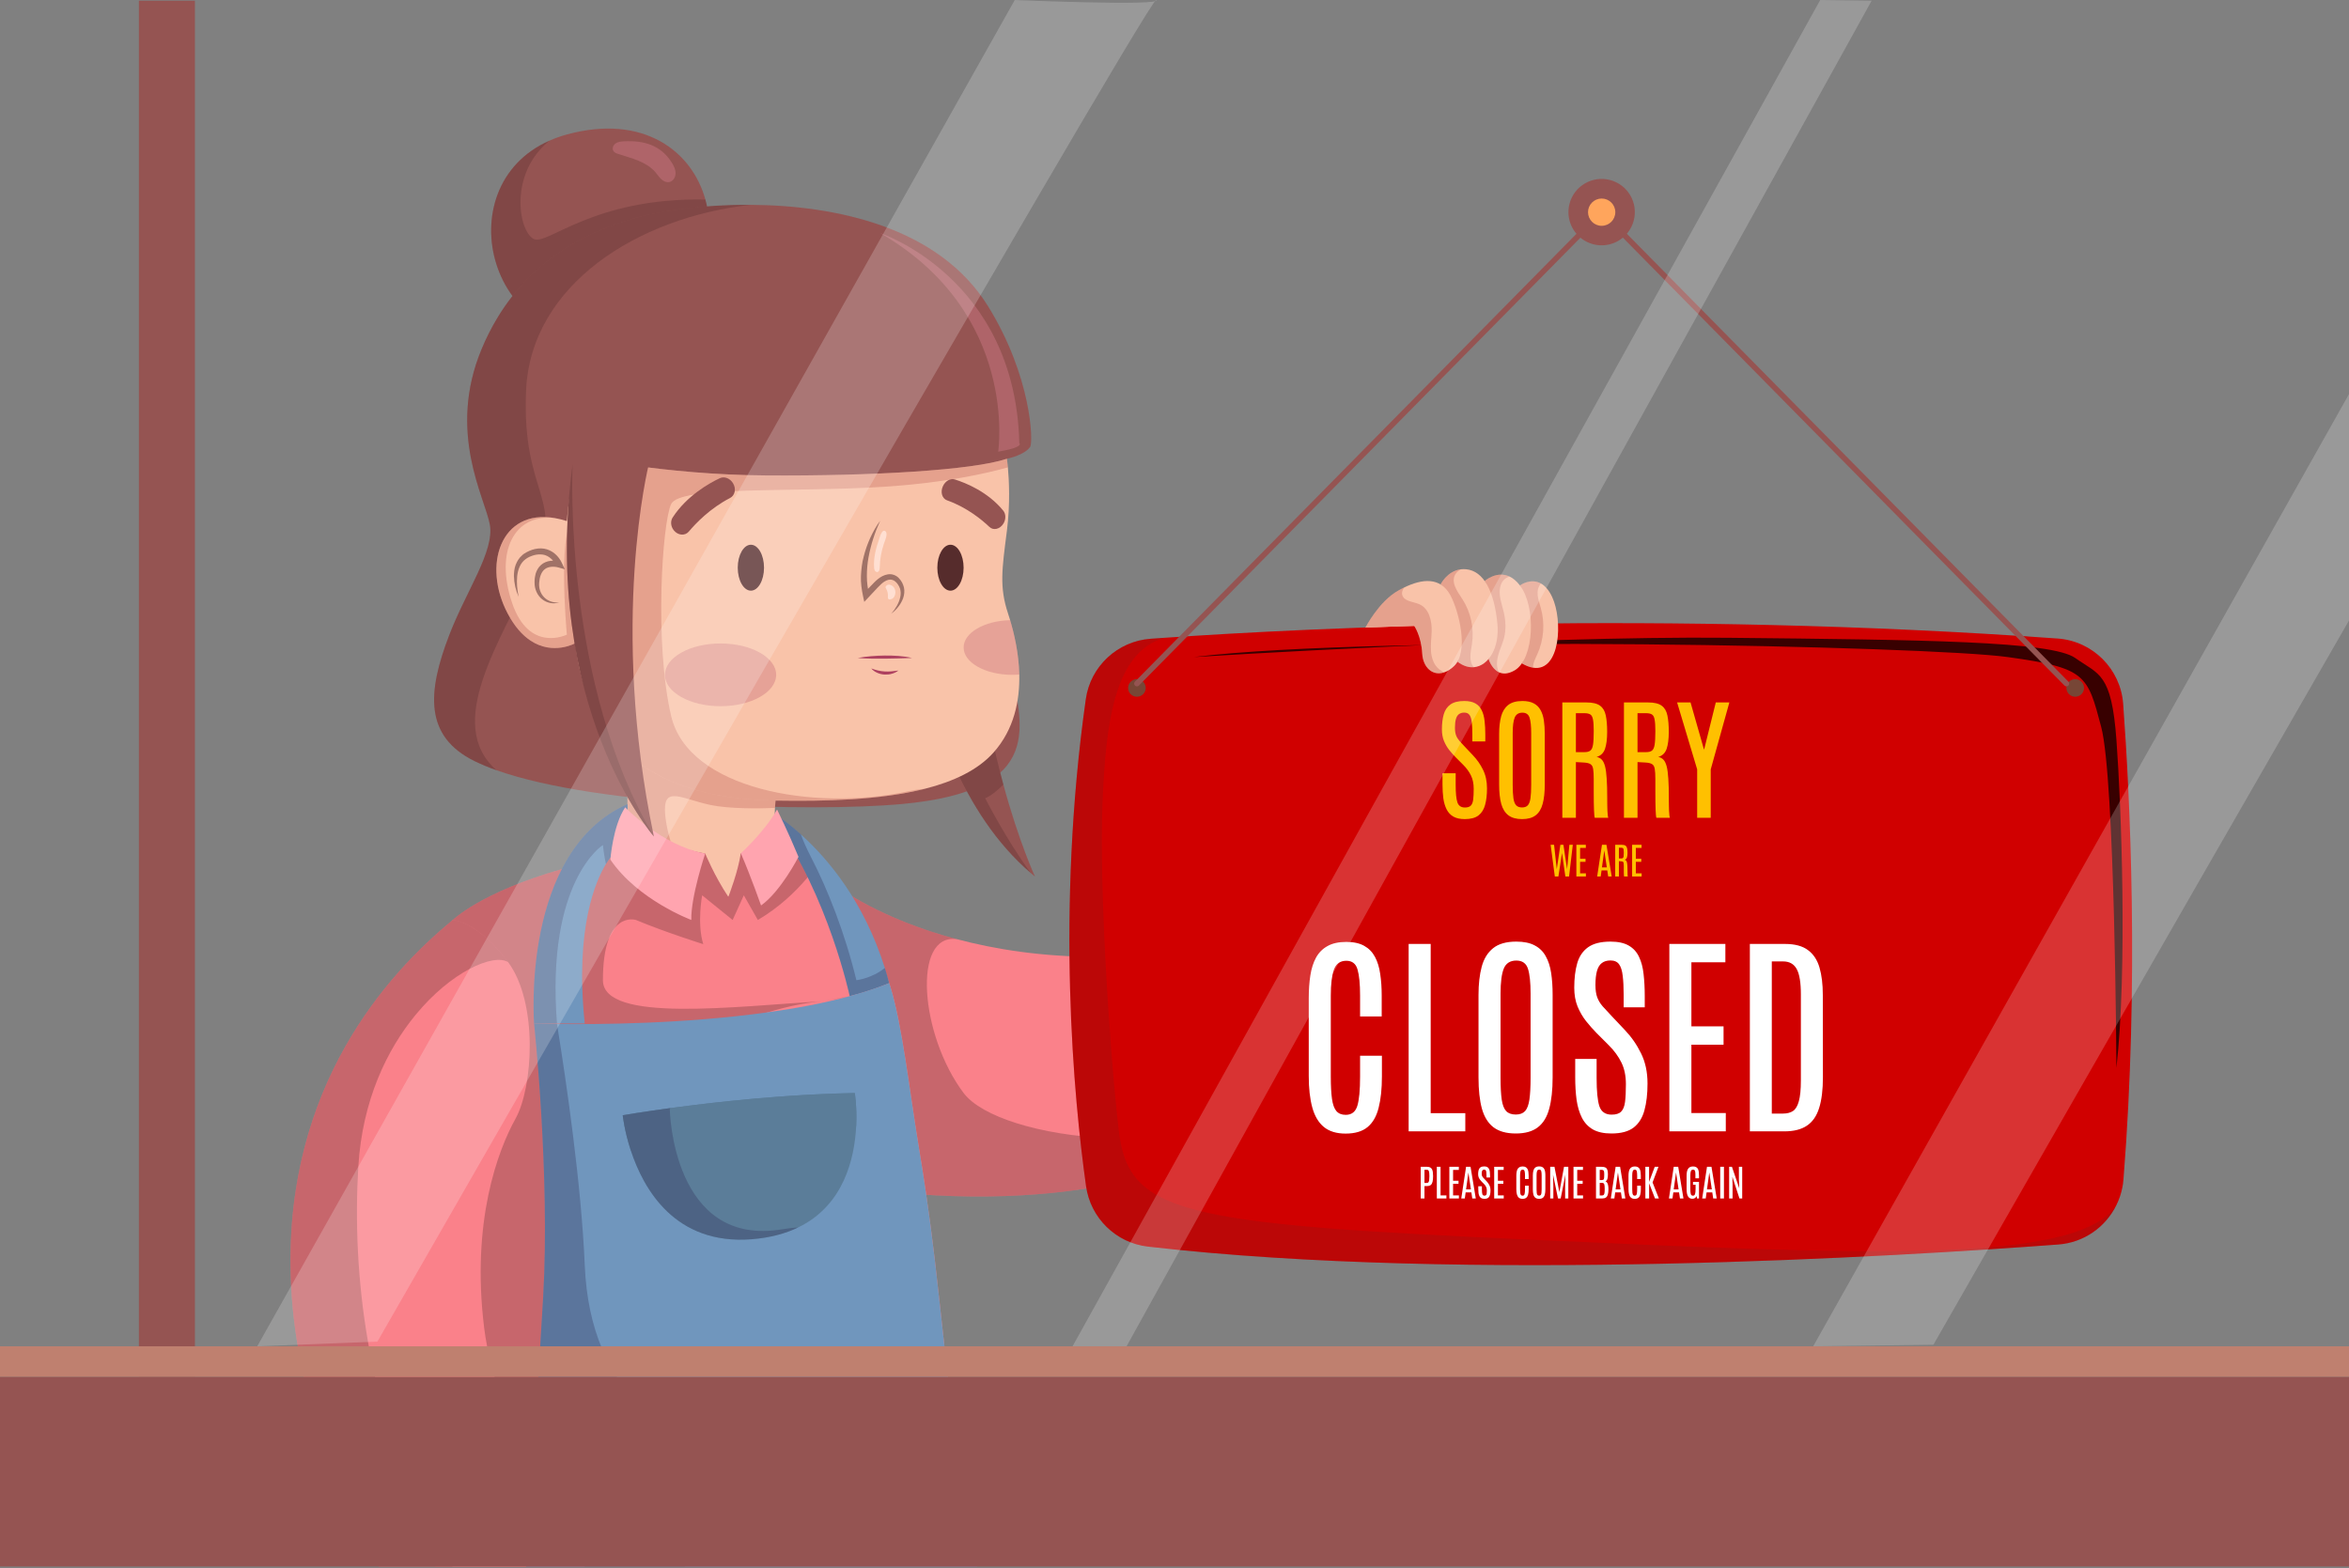 <svg width="340" height="227" viewBox="0 0 340 227" fill="none" xmlns="http://www.w3.org/2000/svg">
<rect x="0" y="0" width="340" height="227" fill="#808080" stroke="none"/>
<path d="M215.932 118.683C215.932 118.683 213.693 131.318 204.168 144.424C203.52 145.312 202.84 146.205 202.124 147.098C199.231 150.698 195.763 154.27 191.611 157.566C178.709 167.811 159.234 175.364 130.044 172.648L121.199 128.317C121.199 128.317 127.111 132.927 138.476 135.951H138.494C144.025 137.424 150.852 138.517 158.912 138.517C183.542 138.517 194.014 116.403 195.569 110.587C195.569 110.587 208.756 113.593 215.932 118.683Z" fill="#FA818A"/>
<path opacity="0.31" d="M191.611 157.565C178.709 167.811 159.234 175.363 130.044 172.648L121.199 128.316C121.199 128.316 127.111 132.927 138.476 135.951C132.02 135.089 133.167 149.841 139.478 158.227C144.614 165.059 173.319 169.057 191.611 157.565Z" fill="#562C2C"/>
<path opacity="0.31" d="M204.169 144.424C203.52 145.312 202.84 146.205 202.124 147.098C202.133 147.089 202.138 147.08 202.142 147.071C202.795 146.001 203.475 145.122 204.169 144.424Z" fill="#562C2C"/>
<path d="M89.23 48.122C71.133 52.02 64.197 27.119 79.547 20.355C80.322 20.006 81.156 19.711 82.049 19.466C93.151 16.438 100.178 21.896 102.096 28.887C104.167 36.421 100.31 45.737 89.23 48.122Z" fill="#955452"/>
<path opacity="0.31" d="M89.23 48.121C71.133 52.02 64.197 27.118 79.547 20.355C73.672 25.051 74.995 33.365 77.23 34.589C79.157 35.641 85.757 28.569 102.096 28.886C104.167 36.421 100.31 45.737 89.23 48.121Z" fill="#562C2C"/>
<path d="M149.107 64.687C148.626 65.457 147.085 66.133 145.743 66.409C145.743 66.409 144.868 70.562 144.483 77.765C144.097 84.969 145.063 88.092 146.364 96.375C147.66 104.657 151.904 114.472 130.407 116.403C117.577 117.554 86.755 116.784 71.854 111.493C70.703 111.085 69.646 110.646 68.699 110.183C61.35 106.575 61.876 100.133 65.022 91.946C67.47 85.563 71.582 79.81 70.906 75.957C70.231 72.103 64.646 62.57 69.751 50.434C74.855 38.298 84.543 33.556 92.449 31.421C95.876 30.496 101.865 29.608 108.656 29.653C120.968 29.726 135.924 32.854 143.032 44.359C149.27 54.455 149.587 63.916 149.107 64.687Z" fill="#955452"/>
<path opacity="0.31" d="M76.142 56.586C75.499 72.026 81.977 71.999 77.231 82.389C72.484 92.775 64.229 104.73 71.845 111.484C71.85 111.489 71.85 111.489 71.854 111.493C70.703 111.085 69.646 110.646 68.699 110.183C61.35 106.575 61.876 100.133 65.022 91.946C67.47 85.563 71.582 79.81 70.906 75.957C70.231 72.103 64.646 62.57 69.751 50.434C74.855 38.298 84.543 33.556 92.449 31.421C95.876 30.496 101.865 29.608 108.656 29.653C92.431 31.435 76.786 41.154 76.142 56.586Z" fill="#562C2C"/>
<path opacity="0.58" d="M127.413 33.747C127.413 33.747 146.956 40.192 147.539 64.145C147.539 64.145 148.362 64.733 144.479 65.383C144.479 65.383 147.533 45.383 127.413 33.747Z" fill="#C1707A"/>
<path opacity="0.58" d="M90.276 20.46C89.862 20.483 89.428 20.532 89.09 20.773C88.753 21.014 88.562 21.507 88.784 21.858C88.935 22.098 89.226 22.206 89.497 22.292C91.435 22.915 93.576 23.404 94.891 24.958C95.166 25.283 95.397 25.649 95.711 25.938C96.025 26.226 96.453 26.435 96.871 26.355C97.417 26.25 97.773 25.668 97.785 25.113C97.798 24.557 97.542 24.03 97.248 23.559C95.636 20.98 93.174 20.305 90.276 20.46Z" fill="#C1707A"/>
<path d="M113.452 127.84C109.154 129.844 105.11 130.12 101.633 129.603C94.774 128.588 90.137 124.485 90.137 124.485C91.696 116.099 90.137 107.535 90.137 107.535C98.469 115.632 112.346 115.228 112.346 115.228C112.259 115.799 112.2 116.38 112.169 116.96C111.829 122.409 113.452 127.84 113.452 127.84Z" fill="#F9C3A9"/>
<path opacity="0.26" d="M112.346 115.228C112.259 115.799 112.2 116.38 112.169 116.96C109.734 117.051 105.464 117.1 102.739 116.507C98.759 115.636 96.221 113.873 96.243 117.182C96.261 119.503 97.467 125.582 101.633 129.603C94.774 128.588 90.137 124.485 90.137 124.485C91.696 116.099 90.137 107.535 90.137 107.535C98.469 115.632 112.346 115.228 112.346 115.228Z" fill="#AA4141"/>
<path d="M141.44 226.767H63.005C63.005 226.767 62.678 224.677 62.198 221.114C62.198 221.109 62.198 221.109 62.198 221.105C60.28 206.879 55.923 169.18 60.144 146.921C61.268 141.005 62.995 136.182 65.534 133.176C65.534 133.176 69.632 129.137 81.315 125.819C82.421 125.506 83.595 125.197 84.842 124.903C85.712 124.694 86.614 124.49 87.552 124.295C87.82 124.241 88.097 124.182 88.373 124.128L88.378 124.123L90.68 120.247C90.68 120.247 90.68 120.247 90.685 120.247C90.826 120.311 93.237 121.367 97.276 122.45C98.686 122.831 100.291 123.216 102.073 123.561C102.073 123.561 103.378 126.761 105.409 129.817C105.414 129.821 105.418 129.831 105.423 129.835C105.423 129.835 105.423 129.831 105.432 129.817C105.532 129.549 106.842 126.159 107.227 123.516C107.227 123.516 110.686 123.325 112.305 121.788L115.242 123.815L115.573 124.041C115.573 124.041 115.655 124.078 115.804 124.146C116.589 124.508 117.35 124.962 118.089 125.501C118.094 125.506 118.103 125.51 118.107 125.515C119.195 126.304 120.233 127.256 121.199 128.325C124.291 131.73 126.707 136.281 128.003 140.171C128.031 140.248 128.053 140.33 128.081 140.407C128.285 141.037 128.493 141.672 128.706 142.315C128.765 142.492 128.819 142.669 128.878 142.855C130.619 148.531 131.598 157.697 133.067 166.546C133.208 167.398 133.344 168.232 133.471 169.048C133.534 169.429 133.589 169.801 133.647 170.173C133.793 171.12 133.933 172.049 134.065 172.956C134.264 174.339 134.45 175.681 134.627 176.982C134.677 177.349 134.722 177.716 134.772 178.079C134.89 178.995 134.998 179.888 135.107 180.772C135.157 181.175 135.207 181.579 135.257 181.977C135.293 182.29 135.329 182.608 135.366 182.92C135.42 183.374 135.47 183.823 135.52 184.267C135.891 187.472 136.222 190.586 136.576 193.791C136.626 194.208 136.671 194.63 136.717 195.052C136.862 196.316 137.007 197.599 137.161 198.914C137.206 199.295 137.251 199.68 137.297 200.07C137.338 200.392 137.378 200.718 137.419 201.045C137.455 201.339 137.492 201.634 137.528 201.929C137.582 202.35 137.637 202.772 137.691 203.198C137.714 203.375 137.737 203.556 137.759 203.733C137.786 203.937 137.814 204.145 137.841 204.354C137.891 204.762 137.945 205.175 138.004 205.587C138.176 206.852 138.358 208.157 138.553 209.508C138.648 210.166 138.747 210.832 138.847 211.508C138.942 212.12 139.038 212.745 139.137 213.38C139.563 216.127 140.049 219.06 140.615 222.238C140.706 222.764 140.806 223.299 140.901 223.838C141.073 224.79 141.254 225.769 141.44 226.767Z" fill="#FA818A"/>
<path opacity="0.31" d="M92.43 169.411C91.564 179.008 91.66 191.987 93.251 204.014C94.389 212.614 96.293 220.724 99.158 226.767H63.005C63.005 226.767 62.678 224.677 62.198 221.114C62.198 221.109 62.198 221.109 62.198 221.105C60.28 206.879 55.923 169.18 60.144 146.921C61.268 141.005 62.995 136.182 65.534 133.176C65.534 133.176 69.632 129.137 81.315 125.819C82.421 125.506 83.595 125.197 84.842 124.903C85.712 124.694 86.614 124.49 87.552 124.295C87.82 124.241 88.097 124.182 88.373 124.128L88.378 124.123L90.68 120.247C90.68 120.247 90.68 120.247 90.685 120.247C90.826 120.311 93.237 121.367 97.276 122.45C98.686 122.831 100.291 123.216 102.073 123.561C102.073 123.561 103.378 126.761 105.409 129.817C105.414 129.821 105.418 129.831 105.423 129.835C105.423 129.835 105.423 129.831 105.432 129.817C105.532 129.549 106.842 126.159 107.227 123.516C107.227 123.516 110.686 123.325 112.305 121.788L115.242 123.815L115.573 124.041C115.573 124.041 115.655 124.078 115.804 124.146C116.589 124.508 117.35 124.962 118.089 125.501C117.731 125.986 117.337 126.489 116.91 126.997C115.129 129.114 112.753 131.372 109.693 133.176L107.662 129.604L106.044 133.176L101.633 129.604C101.633 129.604 100.862 133.661 101.792 136.676C101.792 136.676 96.343 134.971 92.05 133.176C92.05 133.176 87.267 131.617 87.267 141.898C87.267 148.163 106.683 145.634 118.955 144.954C116.793 145.112 114.027 145.67 111.135 146.54C104.657 148.494 97.549 152.021 95.209 156.11C94.62 157.139 94.09 158.776 93.636 160.888C93.301 162.448 93.006 164.266 92.757 166.288C92.634 167.28 92.526 168.323 92.43 169.411Z" fill="#562C2C"/>
<path opacity="0.31" d="M122.903 144.22C122.563 144.292 121.253 144.573 119.317 144.931C121.23 144.514 122.563 144.274 122.903 144.22Z" fill="#562C2C"/>
<path d="M128.706 142.315C128.706 142.315 126.082 143.43 122.99 144.201C122.99 144.201 119.898 129.676 112.128 118.887C112.119 118.529 112.123 118.171 112.133 117.812C113.089 118.452 114.417 119.431 115.931 120.795C119.871 124.345 125.053 130.51 128.072 140.121C128.294 140.833 128.507 141.563 128.706 142.315Z" fill="#7096BD"/>
<path opacity="0.31" d="M128.706 142.315C128.706 142.315 126.082 143.43 122.99 144.201C122.99 144.201 119.898 129.676 112.128 118.887C112.119 118.529 112.123 118.171 112.133 117.812C113.089 118.452 114.417 119.431 115.931 120.795C116.208 121.602 116.666 122.69 117.414 124.127C119.78 128.702 122.301 135.044 123.955 141.894C123.955 141.894 126.163 141.662 128.072 140.121C128.294 140.833 128.507 141.563 128.706 142.315Z" fill="#2E2C54"/>
<path d="M90.83 116.407C90.83 117.169 90.812 117.962 90.771 118.774L88.373 124.127C88.373 124.127 88.11 124.422 87.711 125.066C86.292 127.378 83.178 134.223 84.637 148.159C84.637 148.159 82.77 148.159 80.616 148.159H77.307C77.307 148.159 75.362 123.225 90.83 116.407Z" fill="#7096BD"/>
<path opacity="0.31" d="M90.83 116.407C90.83 117.169 90.812 117.962 90.771 118.774L88.373 124.127C88.373 124.127 88.11 124.422 87.711 125.066C87.552 124.39 87.394 123.493 87.267 122.323C87.267 122.323 79.021 127.473 80.616 148.159H77.307C77.307 148.159 75.362 123.225 90.83 116.407Z" fill="#2E2C54"/>
<path d="M84.638 226.766H54.809C49.219 216.875 42.546 201.593 42.07 184.538C41.304 157.284 55.996 140.982 65.534 133.176C65.534 133.176 69.152 133.357 73.536 139.264C77.919 145.176 77.158 157.375 74.615 161.949C72.071 166.523 68.177 176.8 70.081 192.236C70.943 199.177 73.966 206.856 77.04 213.207C80.807 220.982 84.638 226.766 84.638 226.766Z" fill="#FA818A"/>
<path opacity="0.31" d="M51.866 168.844C50.919 184.348 53.149 203.964 62.198 221.104C62.198 221.109 62.198 221.109 62.198 221.113C63.213 223.031 64.31 224.921 65.503 226.766H54.809C49.219 216.875 42.546 201.593 42.07 184.538C41.304 157.284 55.996 140.982 65.534 133.176C65.534 133.176 69.152 133.357 73.536 139.264C71.387 137.999 65.326 140.624 60.144 146.921C56.019 151.935 52.451 159.279 51.866 168.844Z" fill="#562C2C"/>
<path d="M141.441 226.767H76.143C76.143 226.767 76.528 221.109 77.04 213.208C77.53 205.75 78.124 196.289 78.622 187.712C79.642 170.05 77.308 148.159 77.308 148.159C77.308 148.159 78.523 148.204 80.621 148.231C86.451 148.309 99.072 148.227 111.135 146.54C115.247 145.969 119.3 145.208 122.99 144.201C123.004 144.197 123.013 144.197 123.022 144.192C123.452 144.074 123.879 143.957 124.296 143.83C125.819 143.381 127.274 142.887 128.639 142.343C128.661 142.334 128.679 142.324 128.702 142.315H128.707C128.766 142.492 128.82 142.669 128.879 142.855C130.62 148.531 131.599 157.697 133.068 166.546C133.208 167.398 133.344 168.232 133.471 169.048C133.535 169.425 133.593 169.801 133.648 170.173C133.793 171.12 133.934 172.05 134.065 172.956C134.264 174.339 134.45 175.681 134.627 176.982C134.677 177.349 134.722 177.716 134.772 178.079C134.89 178.995 134.999 179.888 135.108 180.772C135.157 181.175 135.207 181.579 135.257 181.978C135.293 182.29 135.33 182.608 135.366 182.92C135.42 183.374 135.47 183.823 135.52 184.267C135.892 187.472 136.223 190.586 136.576 193.791C136.622 194.209 136.667 194.63 136.717 195.052C136.862 196.317 137.007 197.599 137.161 198.914C137.207 199.295 137.252 199.68 137.297 200.07C137.338 200.392 137.379 200.718 137.42 201.045C137.456 201.335 137.492 201.63 137.528 201.929C137.583 202.35 137.637 202.772 137.692 203.198C137.71 203.375 137.737 203.552 137.76 203.733C137.787 203.937 137.814 204.146 137.841 204.354C137.891 204.762 137.946 205.175 138.004 205.587C138.177 206.852 138.358 208.158 138.553 209.508C138.648 210.166 138.748 210.832 138.848 211.508C138.943 212.12 139.038 212.745 139.138 213.38C139.564 216.127 140.049 219.06 140.616 222.238C140.706 222.764 140.806 223.299 140.901 223.838C141.073 224.79 141.255 225.77 141.441 226.767Z" fill="#7096BD"/>
<path opacity="0.31" d="M141.441 226.767H76.143C76.143 226.767 76.528 221.11 77.04 213.208C77.53 205.751 78.124 196.29 78.622 187.713C79.642 170.051 77.308 148.159 77.308 148.159C77.308 148.159 78.523 148.205 80.621 148.232C81.968 156.578 84.157 171.547 84.638 183.143C85.023 192.468 88.12 199.25 93.251 204.014C97.476 207.945 103.084 210.497 109.694 211.979C119.214 214.115 131.25 211.472 138.553 209.509C138.648 210.166 138.748 210.833 138.848 211.508C138.943 212.12 139.038 212.746 139.138 213.38C139.564 216.127 140.049 219.061 140.616 222.238C140.706 222.764 140.806 223.299 140.901 223.839C141.073 224.791 141.255 225.77 141.441 226.767Z" fill="#2E2C54"/>
<path d="M123.924 163.037C123.692 167.689 122.142 174.489 115.528 177.685C113.696 178.573 111.475 179.181 108.791 179.394C97.735 180.264 93.147 172.154 91.306 166.546C90.359 163.663 90.137 161.442 90.137 161.442C90.137 161.442 92.784 160.984 97.023 160.408C103.465 159.538 113.597 158.404 123.724 158.228C123.724 158.228 124.06 160.245 123.924 163.037Z" fill="#5B7D99"/>
<path d="M123.924 163.037C108.569 163.672 96.597 165.576 91.306 166.546C90.359 163.663 90.137 161.442 90.137 161.442C90.137 161.442 106.937 158.522 123.724 158.228C123.724 158.228 124.06 160.245 123.924 163.037Z" fill="#5B7D99"/>
<path opacity="0.31" d="M115.528 177.685C113.696 178.573 111.475 179.181 108.791 179.394C97.735 180.264 93.147 172.154 91.306 166.546C90.359 163.663 90.137 161.442 90.137 161.442C90.137 161.442 92.784 160.984 97.023 160.408L96.95 160.648C96.95 160.648 97.313 180.645 113.266 177.943C114.114 177.798 114.866 177.716 115.528 177.685Z" fill="#2E2C54"/>
<path d="M90.493 116.867C90.493 116.867 95.693 122.381 102.073 123.561C102.073 123.561 99.975 129.809 100.063 133.174C100.063 133.174 92.317 130.29 88.347 124.435C88.347 124.435 88.702 119.525 90.493 116.867Z" fill="#FFA4AF"/>
<path d="M107.229 123.516C107.229 123.516 110.637 120.458 112.472 117.181C112.472 117.181 114.133 120.545 115.575 124.041C115.575 124.041 112.997 129.066 110.157 131.076C110.157 131.076 108.671 126.838 107.229 123.516Z" fill="#FFA4AF"/>
<path d="M149.804 126.893C149.605 126.73 149.41 126.567 149.22 126.399C129.273 109.304 130.565 69.669 130.565 69.669L141.898 69.103C139.536 86.864 142.329 102.921 145.23 113.575C147.483 121.871 149.804 126.893 149.804 126.893Z" fill="#955452"/>
<path opacity="0.31" d="M149.22 126.399C129.273 109.304 130.565 69.669 130.565 69.669L141.898 69.103C139.536 86.864 142.329 102.921 145.23 113.575C144.369 114.436 143.444 115.197 142.601 115.556C142.601 115.556 145.729 121.707 149.22 126.399Z" fill="#562C2C"/>
<path d="M143.82 108.918C141.544 111.484 138.004 113.138 133.86 114.186C127.341 115.845 119.317 116.008 112.345 115.895C102 115.727 88.341 113.048 84.22 98.12C83.794 96.583 83.472 94.914 83.264 93.11C83.264 93.11 80.045 94.928 76.749 92.707C75.63 91.954 74.505 90.739 73.494 88.831C69.763 81.799 72.506 73.644 80.29 74.995C80.852 75.09 81.441 75.235 82.053 75.435C82.053 75.435 82.425 69.754 83.912 66.037C83.912 66.037 95.821 68.734 110.985 68.825C126.145 68.92 140.783 68.082 145.742 66.409C145.742 66.409 145.81 66.862 145.883 67.656C146.046 69.446 146.236 72.955 145.742 76.826C145.03 82.407 144.631 84.95 145.901 88.794C145.996 89.089 146.105 89.42 146.209 89.778C146.794 91.728 147.465 94.561 147.533 97.644C147.614 101.415 146.798 105.563 143.82 108.918Z" fill="#F9C3A9"/>
<path opacity="0.26" d="M84.22 98.119C83.794 96.582 83.472 94.914 83.264 93.11C83.264 93.11 80.045 94.928 76.749 92.707C75.63 91.954 74.505 90.739 73.494 88.831C69.763 81.799 72.506 73.644 80.29 74.995C74.365 74.319 71.627 79.931 74.115 87.266C76.604 94.606 82.049 91.868 82.049 91.868C82.049 91.868 80.462 74.691 83.572 74.94C86.46 75.171 89.873 93.454 84.22 98.119Z" fill="#AA4141"/>
<path opacity="0.26" d="M97.142 103.645C94.675 93.082 95.868 75.667 97.142 72.97C98.411 70.273 114.892 71.309 128.007 70.462C136.811 69.89 142.813 68.521 145.882 67.656C145.81 66.862 145.742 66.409 145.742 66.409C140.782 68.082 126.144 68.92 110.985 68.825C95.821 68.734 83.912 66.037 83.912 66.037C82.882 68.609 82.388 72.12 82.181 74.04C82.797 77.003 82.538 80.302 82.921 83.204C83.499 87.602 84.674 91.901 84.976 96.337C85.032 97.151 84.788 97.919 84.359 98.577C88.635 113.093 102.108 115.728 112.345 115.895C119.317 116.008 127.341 115.845 133.86 114.186C133.108 114.245 132.269 114.372 131.34 114.571C117.73 117.49 99.603 114.212 97.142 103.645Z" fill="#AA4141"/>
<g opacity="0.57">
<path d="M75.072 86.397C74.649 85.461 74.409 84.437 74.384 83.377C74.398 82.849 74.437 82.303 74.635 81.78C74.834 81.269 75.127 80.752 75.574 80.388C75.774 80.174 76.035 80.056 76.277 79.905C76.526 79.771 76.781 79.68 77.041 79.582C77.573 79.414 78.158 79.329 78.743 79.424C79.329 79.514 79.885 79.789 80.324 80.166C80.773 80.55 81.099 80.993 81.355 81.549L81.747 82.404L80.81 82.144C80.147 81.96 79.333 82.001 78.837 82.409C78.324 82.817 78.087 83.599 78.04 84.365C77.981 85.125 78.207 85.895 78.747 86.449C79.283 87.002 80.111 87.303 80.944 87.204C80.148 87.478 79.184 87.315 78.477 86.754C77.765 86.197 77.363 85.255 77.375 84.356C77.357 83.903 77.429 83.463 77.541 83.011C77.685 82.567 77.925 82.122 78.306 81.784C78.686 81.446 79.176 81.25 79.653 81.191C80.141 81.132 80.586 81.165 81.076 81.295L80.532 81.89C80.156 81.122 79.437 80.418 78.596 80.288C78.174 80.22 77.725 80.254 77.279 80.371C76.83 80.51 76.397 80.683 76.053 80.962C75.322 81.491 74.965 82.432 74.858 83.4C74.76 84.379 74.858 85.398 75.072 86.397Z" fill="#5E3434"/>
</g>
<g opacity="0.57">
<path d="M127.398 75.38C126.619 77.093 126.042 78.872 125.712 80.679C125.546 81.582 125.47 82.495 125.473 83.399C125.464 84.307 125.599 85.2 125.798 86.073L125.031 85.872L126.007 84.861L126.495 84.356C126.665 84.187 126.846 84 127.048 83.844C127.448 83.529 127.914 83.238 128.489 83.148C129.058 83.029 129.716 83.27 130.088 83.675C130.478 84.08 130.714 84.522 130.842 85.052C130.954 85.576 130.888 86.106 130.728 86.576C130.562 87.047 130.312 87.47 130.015 87.848C129.719 88.225 129.378 88.566 128.985 88.829C129.315 88.493 129.58 88.107 129.806 87.709C130.029 87.308 130.213 86.887 130.299 86.455C130.393 86.026 130.395 85.59 130.268 85.204C130.143 84.836 129.895 84.433 129.606 84.194C129.463 84.064 129.301 83.982 129.137 83.941C128.974 83.892 128.801 83.891 128.624 83.931C128.269 83.999 127.912 84.227 127.596 84.505C127.434 84.646 127.287 84.795 127.129 84.96L126.648 85.472L125.686 86.498L125.095 87.128L124.919 86.297C124.716 85.339 124.577 84.364 124.616 83.392C124.663 82.424 124.766 81.458 125.022 80.531C125.257 79.601 125.581 78.7 125.974 77.834C126.378 76.974 126.833 76.137 127.398 75.38Z" fill="#5E3434"/>
</g>
<path d="M128.254 84.831C128.223 84.869 128.193 84.912 128.183 84.961C128.166 85.051 128.218 85.138 128.263 85.218C128.457 85.562 128.547 85.964 128.519 86.358C128.51 86.489 128.499 86.648 128.606 86.725C128.647 86.754 128.697 86.764 128.747 86.768C128.964 86.786 129.181 86.681 129.328 86.52C129.475 86.358 129.556 86.145 129.587 85.929C129.627 85.645 129.582 85.345 129.429 85.103C129.186 84.72 128.59 84.414 128.254 84.831Z" fill="#FFDFD2"/>
<path d="M126.518 82.153C126.529 82.304 126.547 82.461 126.622 82.593C126.698 82.725 126.845 82.827 126.995 82.805C127.269 82.763 127.332 82.403 127.338 82.126C127.362 80.961 127.567 79.799 127.942 78.695C128.071 78.316 128.589 77.222 128.15 76.895C127.649 76.522 127.343 77.771 127.242 78.06C126.781 79.371 126.419 80.752 126.518 82.153Z" fill="#FFDFD2"/>
<path d="M124.149 95.251C125.449 95.003 126.762 94.916 128.077 94.895C129.389 94.891 130.717 94.941 132.007 95.251L130.041 95.311L128.082 95.348C126.775 95.354 125.467 95.359 124.149 95.251Z" fill="#AD405F"/>
<path d="M126.113 96.763C126.443 96.89 126.762 96.986 127.084 97.06C127.405 97.128 127.724 97.187 128.049 97.199C128.371 97.216 128.697 97.219 129.026 97.185C129.357 97.162 129.686 97.101 130.042 97.065C129.759 97.276 129.436 97.44 129.09 97.533C128.747 97.643 128.381 97.663 128.02 97.651C127.658 97.628 127.3 97.541 126.971 97.394C126.643 97.248 126.335 97.044 126.113 96.763Z" fill="#AD405F"/>
<path d="M110.587 82.18C110.587 84.016 109.735 85.504 108.685 85.504C107.635 85.504 106.783 84.016 106.783 82.18C106.783 80.344 107.635 78.856 108.685 78.856C109.735 78.856 110.587 80.344 110.587 82.18Z" fill="#562C2C"/>
<path d="M137.574 85.504C138.624 85.504 139.475 84.016 139.475 82.18C139.475 80.344 138.624 78.856 137.574 78.856C136.523 78.856 135.672 80.344 135.672 82.18C135.672 84.016 136.523 85.504 137.574 85.504Z" fill="#562C2C"/>
<path d="M99.697 76.954C100.705 75.754 102.784 73.579 105.674 72.087C106.389 71.718 106.589 70.75 106.102 69.956C106.095 69.944 106.087 69.932 106.079 69.92C105.646 69.226 104.827 68.921 104.188 69.223C102.632 69.959 99.404 71.772 97.365 74.906C97.027 75.425 97.073 76.179 97.502 76.734C97.512 76.747 97.522 76.76 97.533 76.774C98.131 77.526 99.157 77.597 99.697 76.954Z" fill="#955452"/>
<path d="M143.218 76.285C142.146 75.263 139.964 73.451 137.084 72.43C136.372 72.177 136.086 71.261 136.467 70.411C136.473 70.398 136.479 70.385 136.485 70.372C136.825 69.628 137.567 69.206 138.202 69.405C139.746 69.889 142.977 71.173 145.217 73.929C145.588 74.386 145.62 75.13 145.271 75.737C145.262 75.752 145.254 75.767 145.245 75.781C144.755 76.607 143.793 76.832 143.218 76.285Z" fill="#955452"/>
<g opacity="0.25">
<path d="M104.294 102.23C108.74 102.23 112.344 100.197 112.344 97.69C112.344 95.183 108.74 93.15 104.294 93.15C99.848 93.15 96.244 95.183 96.244 97.69C96.244 100.197 99.848 102.23 104.294 102.23Z" fill="#AD405F"/>
<path d="M147.532 97.644C147.192 97.675 146.848 97.689 146.494 97.689C142.618 97.689 139.477 95.916 139.477 93.731C139.477 91.601 142.464 89.86 146.209 89.778C146.793 91.728 147.464 94.561 147.532 97.644Z" fill="#AD405F"/>
</g>
<path d="M94.643 121.086C94.643 121.086 78.246 102.327 82.874 67.239C82.879 67.207 82.879 67.189 82.879 67.189C82.96 66.568 83.051 65.942 83.146 65.308L93.904 67.23C93.904 67.23 88.16 90.141 94.643 121.086Z" fill="#955452"/>
<path opacity="0.31" d="M94.643 121.085C94.643 121.085 78.246 102.326 82.874 67.238C82.815 68.657 81.659 99.221 94.643 121.085Z" fill="#562C2C"/>
<path d="M197.643 90.838C196.024 94.607 196.024 98.874 196.297 102.687C196.569 106.501 196.57 109.951 196.161 111.585C196.161 111.585 207.464 114.4 214.274 118.304C214.274 118.304 217.542 110.587 219.176 105.775C220.811 100.963 222.765 93.517 222.765 93.517C222.765 93.517 210.369 89.613 205.104 89.068C199.838 88.523 197.643 90.838 197.643 90.838Z" fill="#F9C3A9"/>
<path d="M197.089 95.738C197.919 93.947 198.692 93.305 200.202 92.003C201.712 90.701 202.82 89.914 204.025 90.788C205.23 91.662 204.826 93.687 202.869 97.469C200.913 101.251 201.002 103.332 198.69 103.643C196.378 103.955 196.208 97.641 197.089 95.738Z" fill="#F9C3A9"/>
<path d="M307.356 170.738C307.351 170.806 307.342 170.874 307.333 170.942C307.306 171.241 307.265 171.536 307.206 171.822V171.835C307.034 172.756 306.739 173.63 306.336 174.442C304.785 177.624 301.639 179.877 297.926 180.154C275.165 181.863 212.07 185.757 166.147 180.458C161.514 179.923 157.837 176.314 157.194 171.695C155.407 158.933 152.833 131.865 157.162 101.21C157.837 96.451 161.759 92.81 166.555 92.466C167.19 92.42 167.861 92.375 168.568 92.325C189.539 90.883 240.63 88.327 297.836 92.434C302.895 92.801 306.934 96.818 307.31 101.877C308.299 115.209 309.636 142.069 307.356 170.738Z" fill="#D00000"/>
<path opacity="0.73" d="M172.802 95.116C172.802 95.116 221.858 92.034 250.154 92.325C278.45 92.616 296.92 92.81 300.372 95.25C303.824 97.691 305.618 97.383 306.336 107.072C307.053 116.76 307.925 140.289 306.336 154.59C306.336 154.59 306.131 112.761 304.131 105.226C302.132 97.691 301.979 96.694 290.599 95.116C279.219 93.539 200.175 91.773 172.802 95.116Z" fill="black"/>
<path opacity="0.17" d="M306.336 174.442C304.785 177.624 301.639 179.877 297.926 180.154C275.165 181.863 212.07 185.757 166.147 180.458C161.514 179.923 157.837 176.314 157.194 171.695C155.407 158.933 152.833 131.865 157.162 101.211C157.837 96.451 161.759 92.81 166.555 92.466C167.19 92.42 167.861 92.375 168.568 92.325C161.333 94.352 160.041 104.488 159.574 116.406C159.107 128.324 160.53 151.395 161.917 163.517C163.3 175.639 170.576 177.162 221.59 179.456C268.41 181.559 300.696 183.187 306.336 174.442Z" fill="#562C2C"/>
<path opacity="0.17" d="M307.333 170.942C307.306 171.242 307.265 171.536 307.206 171.822C307.233 171.486 307.274 171.196 307.333 170.942Z" fill="#562C2C"/>
<path d="M212.017 118.575C211.34 118.575 210.79 118.454 210.366 118.214C209.942 117.967 209.616 117.619 209.389 117.17C209.161 116.721 209.003 116.193 208.914 115.586C208.832 114.972 208.791 114.295 208.791 113.555V111.933H210.698V113.631C210.698 114.801 210.78 115.64 210.945 116.146C211.116 116.645 211.479 116.895 212.036 116.895C212.422 116.895 212.703 116.807 212.88 116.629C213.064 116.446 213.181 116.155 213.231 115.757C213.282 115.358 213.307 114.833 213.307 114.182C213.307 113.435 213.174 112.793 212.909 112.255C212.649 111.718 212.273 111.202 211.78 110.709L210.689 109.618C210.372 109.295 210.062 108.944 209.759 108.565C209.455 108.179 209.202 107.742 209 107.255C208.804 106.768 208.706 106.212 208.706 105.585C208.706 104.744 208.794 104.017 208.971 103.403C209.148 102.79 209.471 102.315 209.939 101.98C210.407 101.645 211.071 101.477 211.932 101.477C212.608 101.477 213.149 101.594 213.554 101.828C213.965 102.062 214.272 102.397 214.474 102.834C214.683 103.264 214.819 103.776 214.882 104.371C214.952 104.965 214.987 105.623 214.987 106.344V107.331H213.108V106.212C213.108 105.535 213.08 104.972 213.023 104.523C212.972 104.067 212.865 103.726 212.7 103.498C212.536 103.27 212.279 103.156 211.932 103.156C211.615 103.156 211.356 103.235 211.154 103.394C210.957 103.545 210.815 103.783 210.727 104.105C210.638 104.428 210.594 104.842 210.594 105.348C210.594 105.791 210.648 106.158 210.755 106.449C210.863 106.733 211.024 106.999 211.239 107.246C211.46 107.492 211.729 107.783 212.045 108.119L213.184 109.324C213.785 109.95 214.275 110.652 214.655 111.43C215.04 112.202 215.233 113.1 215.233 114.125C215.233 115.048 215.142 115.842 214.958 116.506C214.781 117.17 214.462 117.683 214 118.043C213.538 118.397 212.877 118.575 212.017 118.575ZM220.31 118.575C219.475 118.575 218.814 118.391 218.327 118.024C217.846 117.657 217.501 117.104 217.292 116.364C217.09 115.624 216.989 114.697 216.989 113.584V106.221C216.989 105.26 217.084 104.425 217.273 103.716C217.463 103.008 217.802 102.457 218.289 102.065C218.776 101.673 219.465 101.477 220.357 101.477C221.027 101.477 221.575 101.591 221.998 101.819C222.422 102.04 222.748 102.359 222.976 102.777C223.21 103.188 223.371 103.685 223.46 104.267C223.548 104.848 223.592 105.5 223.592 106.221V113.584C223.592 114.697 223.491 115.624 223.289 116.364C223.093 117.104 222.754 117.657 222.274 118.024C221.799 118.391 221.144 118.575 220.31 118.575ZM220.31 116.886C220.67 116.886 220.945 116.784 221.135 116.582C221.325 116.373 221.454 116.029 221.524 115.548C221.594 115.067 221.628 114.419 221.628 113.603V106.107C221.628 105.108 221.549 104.368 221.391 103.887C221.233 103.406 220.888 103.166 220.357 103.166C219.807 103.166 219.433 103.406 219.237 103.887C219.048 104.361 218.953 105.098 218.953 106.098V113.603C218.953 114.425 218.988 115.077 219.057 115.557C219.127 116.032 219.26 116.373 219.456 116.582C219.652 116.784 219.936 116.886 220.31 116.886ZM226.135 118.385V101.686H229.636C230.522 101.686 231.177 101.844 231.6 102.16C232.024 102.47 232.299 102.941 232.426 103.574C232.559 104.2 232.625 104.991 232.625 105.946C232.625 106.977 232.521 107.796 232.312 108.403C232.103 109.011 231.698 109.403 231.097 109.58C231.401 109.63 231.651 109.76 231.847 109.969C232.049 110.178 232.208 110.503 232.321 110.946C232.435 111.389 232.514 111.983 232.559 112.73C232.609 113.47 232.635 114.403 232.635 115.529C232.635 115.636 232.635 115.791 232.635 115.994C232.635 116.196 232.638 116.418 232.644 116.658C232.65 116.898 232.657 117.136 232.663 117.37C232.676 117.604 232.691 117.812 232.71 117.996C232.729 118.173 232.755 118.303 232.786 118.385H230.832C230.806 118.328 230.784 118.201 230.765 118.005C230.746 117.809 230.731 117.55 230.718 117.227C230.705 116.905 230.696 116.522 230.689 116.079C230.683 115.63 230.68 115.13 230.68 114.58C230.68 114.023 230.68 113.416 230.68 112.758C230.68 112.126 230.652 111.645 230.595 111.316C230.544 110.981 230.417 110.75 230.215 110.624C230.019 110.491 229.703 110.412 229.266 110.386L228.099 110.32V118.385H226.135ZM228.099 108.878H229.352C229.712 108.878 229.987 108.808 230.177 108.669C230.373 108.524 230.506 108.239 230.576 107.815C230.645 107.385 230.68 106.743 230.68 105.889V105.775C230.68 105.067 230.645 104.532 230.576 104.172C230.512 103.805 230.386 103.558 230.196 103.432C230.006 103.305 229.719 103.242 229.333 103.242H228.099V108.878ZM235.054 118.385V101.686H238.555C239.441 101.686 240.095 101.844 240.519 102.16C240.943 102.47 241.218 102.941 241.345 103.574C241.477 104.2 241.544 104.991 241.544 105.946C241.544 106.977 241.439 107.796 241.231 108.403C241.022 109.011 240.617 109.403 240.016 109.58C240.32 109.63 240.57 109.76 240.766 109.969C240.968 110.178 241.126 110.503 241.24 110.946C241.354 111.389 241.433 111.983 241.477 112.73C241.528 113.47 241.553 114.403 241.553 115.529C241.553 115.636 241.553 115.791 241.553 115.994C241.553 116.196 241.556 116.418 241.563 116.658C241.569 116.898 241.575 117.136 241.582 117.37C241.594 117.604 241.61 117.812 241.629 117.996C241.648 118.173 241.673 118.303 241.705 118.385H239.751C239.725 118.328 239.703 118.201 239.684 118.005C239.665 117.809 239.649 117.55 239.637 117.227C239.624 116.905 239.615 116.522 239.608 116.079C239.602 115.63 239.599 115.13 239.599 114.58C239.599 114.023 239.599 113.416 239.599 112.758C239.599 112.126 239.57 111.645 239.513 111.316C239.463 110.981 239.336 110.75 239.134 110.624C238.938 110.491 238.621 110.412 238.185 110.386L237.018 110.32V118.385H235.054ZM237.018 108.878H238.27C238.631 108.878 238.906 108.808 239.096 108.669C239.292 108.524 239.425 108.239 239.494 107.815C239.564 107.385 239.599 106.743 239.599 105.889V105.775C239.599 105.067 239.564 104.532 239.494 104.172C239.431 103.805 239.305 103.558 239.115 103.432C238.925 103.305 238.637 103.242 238.251 103.242H237.018V108.878ZM245.652 118.385V111.373L242.749 101.686H244.694L246.629 108.47H246.667L248.347 101.686H250.311L247.616 111.373V118.385H245.652Z" fill="#FFC000"/>
<path d="M194.765 164.099C193.45 164.099 192.402 163.781 191.621 163.143C190.84 162.496 190.28 161.551 189.941 160.307C189.601 159.064 189.432 157.553 189.432 155.775V144.476C189.432 143.284 189.509 142.195 189.663 141.208C189.817 140.212 190.09 139.353 190.48 138.634C190.881 137.905 191.436 137.344 192.145 136.954C192.854 136.553 193.763 136.353 194.873 136.353C195.932 136.353 196.795 136.543 197.463 136.923C198.131 137.293 198.65 137.827 199.02 138.526C199.39 139.215 199.642 140.037 199.775 140.993C199.919 141.938 199.991 142.986 199.991 144.137V147.143H196.862V144.122C196.862 142.436 196.738 141.178 196.492 140.345C196.255 139.502 195.716 139.081 194.873 139.081C193.979 139.081 193.378 139.513 193.07 140.376C192.772 141.229 192.623 142.472 192.623 144.106V155.852C192.623 157.168 192.679 158.236 192.792 159.059C192.905 159.87 193.116 160.461 193.424 160.831C193.743 161.201 194.195 161.386 194.781 161.386C195.634 161.386 196.194 160.955 196.461 160.091C196.728 159.228 196.862 157.81 196.862 155.837V152.831H200.022V155.806C200.022 157.615 199.862 159.136 199.544 160.369C199.236 161.602 198.701 162.532 197.941 163.159C197.18 163.786 196.122 164.099 194.765 164.099ZM203.891 163.775V136.646H207.082V161.139H212.091V163.775H203.891ZM219.398 164.084C218.041 164.084 216.968 163.786 216.176 163.19C215.395 162.594 214.835 161.694 214.496 160.492C214.167 159.29 214.003 157.784 214.003 155.976V144.014C214.003 142.452 214.157 141.095 214.465 139.944C214.774 138.793 215.323 137.899 216.115 137.262C216.906 136.625 218.026 136.307 219.475 136.307C220.564 136.307 221.453 136.491 222.142 136.861C222.83 137.221 223.36 137.74 223.729 138.418C224.11 139.086 224.372 139.893 224.516 140.838C224.659 141.784 224.731 142.842 224.731 144.014V155.976C224.731 157.784 224.567 159.29 224.238 160.492C223.92 161.694 223.37 162.594 222.589 163.19C221.818 163.786 220.754 164.084 219.398 164.084ZM219.398 161.34C219.984 161.34 220.431 161.175 220.739 160.847C221.047 160.507 221.258 159.947 221.371 159.166C221.484 158.385 221.541 157.332 221.541 156.006V143.829C221.541 142.205 221.412 141.003 221.155 140.222C220.898 139.441 220.338 139.05 219.475 139.05C218.581 139.05 217.975 139.441 217.656 140.222C217.348 140.993 217.194 142.19 217.194 143.813V156.006C217.194 157.342 217.25 158.401 217.363 159.182C217.476 159.953 217.692 160.507 218.011 160.847C218.329 161.175 218.792 161.34 219.398 161.34ZM233.24 164.084C232.141 164.084 231.247 163.888 230.558 163.498C229.87 163.097 229.34 162.532 228.97 161.802C228.6 161.073 228.344 160.215 228.2 159.228C228.066 158.231 227.999 157.132 227.999 155.929V153.293H231.098V156.053C231.098 157.954 231.231 159.315 231.498 160.138C231.776 160.949 232.367 161.355 233.271 161.355C233.898 161.355 234.355 161.211 234.643 160.924C234.941 160.626 235.131 160.153 235.213 159.506C235.296 158.858 235.337 158.005 235.337 156.947C235.337 155.734 235.121 154.691 234.689 153.818C234.268 152.944 233.656 152.107 232.855 151.305L231.082 149.532C230.568 149.008 230.065 148.438 229.572 147.821C229.078 147.194 228.667 146.485 228.338 145.694C228.02 144.903 227.861 143.998 227.861 142.981C227.861 141.614 228.004 140.433 228.292 139.436C228.58 138.439 229.104 137.668 229.864 137.123C230.625 136.579 231.704 136.307 233.102 136.307C234.201 136.307 235.08 136.497 235.737 136.877C236.405 137.257 236.904 137.802 237.233 138.511C237.572 139.21 237.793 140.042 237.896 141.008C238.009 141.974 238.065 143.043 238.065 144.214V145.817H235.013V143.998C235.013 142.899 234.967 141.984 234.874 141.255C234.792 140.515 234.617 139.96 234.35 139.59C234.083 139.22 233.667 139.035 233.102 139.035C232.588 139.035 232.166 139.163 231.838 139.42C231.519 139.667 231.288 140.052 231.144 140.576C231 141.1 230.928 141.774 230.928 142.596C230.928 143.315 231.015 143.911 231.19 144.384C231.365 144.846 231.627 145.278 231.976 145.679C232.336 146.079 232.773 146.552 233.287 147.097L235.136 149.054C236.113 150.072 236.909 151.212 237.526 152.476C238.152 153.73 238.466 155.189 238.466 156.854C238.466 158.355 238.317 159.644 238.019 160.723C237.731 161.802 237.212 162.635 236.462 163.22C235.712 163.796 234.638 164.084 233.24 164.084ZM241.626 163.775V136.646H249.734V139.297H244.817V148.577H249.472V151.228H244.817V161.124H249.796V163.775H241.626ZM253.279 163.775V136.646H258.382C259.8 136.646 260.904 136.944 261.696 137.54C262.487 138.125 263.042 138.968 263.36 140.068C263.679 141.167 263.838 142.483 263.838 144.014L263.854 155.929C263.854 157.759 263.669 159.254 263.299 160.415C262.939 161.566 262.348 162.414 261.526 162.958C260.714 163.503 259.63 163.775 258.274 163.775H253.279ZM256.455 161.201H258.089C258.664 161.201 259.142 161.078 259.522 160.831C259.902 160.574 260.185 160.102 260.37 159.413C260.565 158.725 260.663 157.728 260.663 156.423V143.937C260.663 142.231 260.463 141.013 260.062 140.283C259.661 139.544 259.003 139.174 258.089 139.174H256.455V161.201Z" fill="white"/>
<path d="M225.048 126.878L224.443 122.294H224.941L225.331 125.808L225.852 122.294H226.292L226.826 125.808L227.157 122.294H227.652L227.11 126.878H226.576L226.087 123.495L225.568 126.878H225.048ZM228.167 126.878V122.294H229.537V122.742H228.707V124.31H229.493V124.758H228.707V126.43H229.548V126.878H228.167ZM231.178 126.878L231.873 122.294H232.522L233.28 126.878H232.772L232.642 126.003H231.811L231.691 126.878H231.178ZM231.871 125.565H232.574L232.212 123.143H232.204L231.871 125.565ZM233.788 126.878V122.294H234.749C234.992 122.294 235.171 122.338 235.288 122.425C235.404 122.51 235.479 122.639 235.514 122.813C235.551 122.985 235.569 123.202 235.569 123.464C235.569 123.747 235.54 123.972 235.483 124.138C235.426 124.305 235.315 124.413 235.15 124.461C235.233 124.475 235.302 124.511 235.355 124.568C235.411 124.625 235.454 124.715 235.486 124.836C235.517 124.958 235.538 125.121 235.551 125.326C235.565 125.529 235.571 125.785 235.571 126.094C235.571 126.124 235.571 126.166 235.571 126.222C235.571 126.277 235.572 126.338 235.574 126.404C235.576 126.47 235.578 126.535 235.579 126.599C235.583 126.664 235.587 126.721 235.592 126.771C235.598 126.82 235.604 126.855 235.613 126.878H235.077C235.07 126.862 235.064 126.828 235.058 126.774C235.053 126.72 235.049 126.649 235.045 126.56C235.042 126.472 235.039 126.367 235.038 126.245C235.036 126.122 235.035 125.985 235.035 125.834C235.035 125.681 235.035 125.514 235.035 125.334C235.035 125.16 235.027 125.028 235.012 124.938C234.998 124.846 234.963 124.782 234.907 124.748C234.854 124.711 234.767 124.689 234.647 124.683L234.327 124.664V126.878H233.788ZM234.327 124.268H234.67C234.769 124.268 234.845 124.249 234.897 124.211C234.951 124.171 234.987 124.093 235.006 123.977C235.025 123.859 235.035 123.682 235.035 123.448V123.417C235.035 123.222 235.025 123.076 235.006 122.977C234.989 122.876 234.954 122.808 234.902 122.774C234.85 122.739 234.771 122.721 234.665 122.721H234.327V124.268ZM236.236 126.878V122.294H237.605V122.742H236.775V124.31H237.561V124.758H236.775V126.43H237.616V126.878H236.236Z" fill="#FFC000"/>
<path d="M205.643 173.49V168.907H206.565C206.747 168.907 206.894 168.937 207.007 168.998C207.122 169.059 207.21 169.146 207.27 169.261C207.331 169.375 207.372 169.513 207.393 169.675C207.415 169.836 207.427 170.018 207.427 170.219V170.29C207.427 170.597 207.402 170.855 207.354 171.063C207.307 171.271 207.221 171.429 207.096 171.534C206.973 171.639 206.795 171.691 206.565 171.691H206.182V173.49H205.643ZM206.182 171.243H206.51C206.616 171.243 206.696 171.213 206.749 171.154C206.803 171.093 206.84 170.994 206.859 170.855C206.88 170.716 206.89 170.527 206.89 170.29V170.201C206.89 169.906 206.867 169.688 206.822 169.547C206.777 169.405 206.677 169.334 206.523 169.334H206.182V171.243ZM207.971 173.49V168.907H208.51V173.045H209.356V173.49H207.971ZM209.783 173.49V168.907H211.153V169.355H210.322V170.922H211.109V171.37H210.322V173.042H211.164V173.49H209.783ZM211.507 173.49L212.203 168.907H212.851L213.609 173.49H213.101L212.971 172.615H212.14L212.02 173.49H211.507ZM212.2 172.178H212.903L212.541 169.756H212.534L212.2 172.178ZM214.857 173.542C214.671 173.542 214.52 173.509 214.403 173.443C214.287 173.376 214.198 173.28 214.135 173.157C214.073 173.034 214.029 172.889 214.005 172.722C213.982 172.554 213.971 172.368 213.971 172.165V171.719H214.495V172.185C214.495 172.507 214.517 172.737 214.562 172.876C214.609 173.013 214.709 173.081 214.862 173.081C214.968 173.081 215.045 173.057 215.094 173.008C215.144 172.958 215.176 172.878 215.19 172.769C215.204 172.659 215.211 172.515 215.211 172.337C215.211 172.132 215.174 171.955 215.101 171.808C215.03 171.66 214.927 171.519 214.791 171.383L214.492 171.084C214.405 170.995 214.32 170.899 214.237 170.795C214.153 170.689 214.084 170.569 214.028 170.435C213.975 170.302 213.948 170.149 213.948 169.977C213.948 169.746 213.972 169.546 214.021 169.378C214.069 169.21 214.158 169.079 214.286 168.987C214.415 168.895 214.597 168.849 214.833 168.849C215.019 168.849 215.167 168.882 215.278 168.946C215.391 169.01 215.476 169.102 215.531 169.222C215.588 169.34 215.626 169.481 215.643 169.644C215.662 169.807 215.672 169.987 215.672 170.185V170.456H215.156V170.149C215.156 169.963 215.148 169.809 215.133 169.685C215.119 169.56 215.089 169.467 215.044 169.404C214.999 169.342 214.929 169.31 214.833 169.31C214.746 169.31 214.675 169.332 214.62 169.375C214.566 169.417 214.527 169.482 214.502 169.571C214.478 169.659 214.466 169.773 214.466 169.912C214.466 170.033 214.481 170.134 214.51 170.214C214.54 170.292 214.584 170.365 214.643 170.433C214.704 170.501 214.778 170.58 214.864 170.672L215.177 171.003C215.342 171.175 215.476 171.368 215.581 171.581C215.686 171.793 215.739 172.04 215.739 172.321C215.739 172.574 215.714 172.792 215.664 172.975C215.615 173.157 215.528 173.298 215.401 173.396C215.274 173.494 215.093 173.542 214.857 173.542ZM216.273 173.49V168.907H217.643V169.355H216.812V170.922H217.599V171.37H216.812V173.042H217.654V173.49H216.273ZM220.378 173.545C220.155 173.545 219.978 173.491 219.846 173.383C219.714 173.274 219.62 173.114 219.563 172.904C219.505 172.694 219.477 172.439 219.477 172.139V170.23C219.477 170.028 219.49 169.844 219.516 169.678C219.542 169.509 219.588 169.364 219.654 169.243C219.721 169.119 219.815 169.025 219.935 168.959C220.055 168.891 220.208 168.857 220.396 168.857C220.575 168.857 220.721 168.889 220.833 168.954C220.946 169.016 221.034 169.106 221.096 169.224C221.159 169.341 221.201 169.48 221.224 169.641C221.248 169.801 221.261 169.978 221.261 170.172V170.68H220.732V170.17C220.732 169.885 220.711 169.672 220.669 169.532C220.629 169.389 220.538 169.318 220.396 169.318C220.245 169.318 220.143 169.391 220.091 169.537C220.041 169.681 220.016 169.891 220.016 170.167V172.152C220.016 172.374 220.025 172.554 220.044 172.693C220.063 172.83 220.099 172.93 220.151 172.993C220.205 173.055 220.281 173.087 220.38 173.087C220.524 173.087 220.619 173.014 220.664 172.868C220.709 172.722 220.732 172.482 220.732 172.149V171.641H221.266V172.144C221.266 172.449 221.239 172.706 221.185 172.915C221.133 173.123 221.043 173.28 220.914 173.386C220.786 173.492 220.607 173.545 220.378 173.545ZM222.779 173.542C222.55 173.542 222.368 173.492 222.235 173.391C222.103 173.291 222.008 173.139 221.951 172.936C221.895 172.732 221.867 172.478 221.867 172.172V170.152C221.867 169.888 221.893 169.658 221.945 169.464C221.998 169.27 222.09 169.119 222.224 169.011C222.358 168.903 222.547 168.849 222.792 168.849C222.976 168.849 223.126 168.881 223.242 168.943C223.359 169.004 223.448 169.092 223.511 169.206C223.575 169.319 223.619 169.455 223.643 169.615C223.668 169.775 223.68 169.954 223.68 170.152V172.172C223.68 172.478 223.652 172.732 223.597 172.936C223.543 173.139 223.45 173.291 223.318 173.391C223.188 173.492 223.008 173.542 222.779 173.542ZM222.779 173.079C222.878 173.079 222.953 173.051 223.005 172.995C223.057 172.938 223.093 172.844 223.112 172.712C223.131 172.58 223.141 172.402 223.141 172.178V170.12C223.141 169.846 223.119 169.643 223.076 169.511C223.032 169.379 222.938 169.313 222.792 169.313C222.641 169.313 222.538 169.379 222.485 169.511C222.432 169.641 222.406 169.843 222.406 170.118V172.178C222.406 172.403 222.416 172.582 222.435 172.714C222.454 172.844 222.491 172.938 222.544 172.995C222.598 173.051 222.676 173.079 222.779 173.079ZM224.378 173.49V168.907H224.998L225.706 172.571L226.381 168.907H227.003V173.49H226.542V171.756L226.586 170.042L225.896 173.49H225.511L224.792 170.042L224.836 171.756V173.49H224.378ZM227.753 173.49V168.907H229.123V169.355H228.292V170.922H229.079V171.37H228.292V173.042H229.133V173.49H227.753ZM231.008 173.49V168.907H231.837C232.071 168.907 232.252 168.941 232.381 169.011C232.509 169.08 232.6 169.191 232.652 169.342C232.704 169.493 232.731 169.691 232.732 169.938V170.037C232.732 170.292 232.708 170.501 232.659 170.662C232.613 170.822 232.521 170.937 232.386 171.008C232.495 171.052 232.58 171.127 232.641 171.235C232.702 171.343 232.745 171.472 232.769 171.623C232.795 171.774 232.808 171.936 232.808 172.11V172.206C232.804 172.505 232.774 172.749 232.717 172.938C232.661 173.127 232.568 173.267 232.438 173.357C232.308 173.446 232.13 173.49 231.904 173.49H231.008ZM231.547 173.055H231.878C231.981 173.055 232.06 173.03 232.115 172.98C232.171 172.929 232.21 172.842 232.232 172.717C232.255 172.59 232.266 172.415 232.266 172.191V172.032C232.266 171.749 232.244 171.546 232.199 171.422C232.153 171.297 232.056 171.235 231.907 171.235H231.547V173.055ZM231.547 170.821H231.852C231.925 170.821 231.984 170.813 232.029 170.797C232.074 170.78 232.109 170.746 232.133 170.696C232.159 170.645 232.177 170.571 232.185 170.472C232.194 170.373 232.199 170.24 232.199 170.073V169.946C232.199 169.772 232.185 169.643 232.159 169.558C232.133 169.473 232.092 169.416 232.034 169.388C231.979 169.361 231.905 169.347 231.813 169.347H231.547V170.821ZM233.154 173.49L233.85 168.907H234.498L235.256 173.49H234.748L234.618 172.615H233.787L233.667 173.49H233.154ZM233.847 172.178H234.55L234.188 169.756H234.18L233.847 172.178ZM236.613 173.545C236.391 173.545 236.213 173.491 236.081 173.383C235.95 173.274 235.855 173.114 235.798 172.904C235.74 172.694 235.712 172.439 235.712 172.139V170.23C235.712 170.028 235.725 169.844 235.751 169.678C235.777 169.509 235.823 169.364 235.889 169.243C235.956 169.119 236.05 169.025 236.17 168.959C236.29 168.891 236.443 168.857 236.631 168.857C236.81 168.857 236.956 168.889 237.069 168.954C237.181 169.016 237.269 169.106 237.332 169.224C237.394 169.341 237.437 169.48 237.459 169.641C237.483 169.801 237.496 169.978 237.496 170.172V170.68H236.967V170.17C236.967 169.885 236.946 169.672 236.904 169.532C236.865 169.389 236.773 169.318 236.631 169.318C236.48 169.318 236.378 169.391 236.326 169.537C236.276 169.681 236.251 169.891 236.251 170.167V172.152C236.251 172.374 236.26 172.554 236.279 172.693C236.299 172.83 236.334 172.93 236.386 172.993C236.44 173.055 236.516 173.087 236.615 173.087C236.759 173.087 236.854 173.014 236.899 172.868C236.944 172.722 236.967 172.482 236.967 172.149V171.641H237.501V172.144C237.501 172.449 237.474 172.706 237.42 172.915C237.368 173.123 237.278 173.28 237.149 173.386C237.021 173.492 236.842 173.545 236.613 173.545ZM238.155 173.49V168.907H238.694V171.092L239.509 168.907H240.05L239.196 171.17L240.11 173.49H239.548L238.699 171.297V173.49H238.155ZM241.566 173.49L242.261 168.907H242.91L243.668 173.49H243.16L243.03 172.615H242.199L242.079 173.49H241.566ZM242.259 172.178H242.962L242.6 169.756H242.592L242.259 172.178ZM244.949 173.535C244.683 173.535 244.479 173.425 244.337 173.206C244.195 172.988 244.124 172.627 244.124 172.126V170.204C244.124 170.002 244.137 169.82 244.165 169.657C244.195 169.492 244.244 169.349 244.314 169.23C244.383 169.11 244.478 169.018 244.598 168.954C244.719 168.889 244.872 168.857 245.056 168.857C245.247 168.857 245.399 168.89 245.512 168.956C245.626 169.02 245.713 169.112 245.772 169.232C245.831 169.352 245.87 169.495 245.889 169.662C245.908 169.829 245.918 170.013 245.918 170.214V170.568H245.397V169.972C245.397 169.75 245.374 169.586 245.329 169.48C245.286 169.372 245.195 169.318 245.056 169.318C244.908 169.318 244.806 169.382 244.749 169.508C244.691 169.635 244.663 169.859 244.663 170.18V172.107C244.663 172.458 244.686 172.709 244.733 172.86C244.782 173.011 244.884 173.087 245.04 173.087C245.19 173.087 245.29 173.011 245.342 172.86C245.396 172.707 245.423 172.453 245.423 172.097V171.501H245.051V171.084H245.918V173.49H245.634L245.561 173.136C245.512 173.265 245.435 173.363 245.329 173.433C245.225 173.501 245.098 173.535 244.949 173.535ZM246.379 173.49L247.074 168.907H247.723L248.481 173.49H247.973L247.842 172.615H247.012L246.892 173.49H246.379ZM247.072 172.178H247.775L247.413 169.756H247.405L247.072 172.178ZM248.988 173.49V168.907H249.527V173.49H248.988ZM250.28 173.49V168.907H250.686L251.749 172.027L251.694 170.701V168.907H252.171V173.49H251.775L250.746 170.344L250.777 171.501V173.49H250.28Z" fill="white"/>
<path d="M164.56 100.861C165.264 100.861 165.835 100.291 165.835 99.587C165.835 98.883 165.264 98.312 164.56 98.312C163.857 98.312 163.286 98.883 163.286 99.587C163.286 100.291 163.857 100.861 164.56 100.861Z" fill="#774636"/>
<path d="M300.372 100.861C301.076 100.861 301.646 100.291 301.646 99.587C301.646 98.883 301.076 98.312 300.372 98.312C299.668 98.312 299.098 98.883 299.098 99.587C299.098 100.291 299.668 100.861 300.372 100.861Z" fill="#774636"/>
<path d="M164.561 98.956L231.829 30.714" stroke="#955452" stroke-width="0.804" stroke-miterlimit="10" stroke-linecap="round"/>
<path d="M299.098 98.956L231.829 30.714" stroke="#955452" stroke-width="0.804" stroke-miterlimit="10" stroke-linecap="round"/>
<path d="M236.476 31.917C237.144 29.348 235.604 26.724 233.035 26.056C230.466 25.387 227.841 26.928 227.173 29.497C226.505 32.066 228.045 34.69 230.614 35.359C233.183 36.027 235.808 34.486 236.476 31.917Z" fill="#955452"/>
<path d="M231.829 32.688C232.919 32.688 233.803 31.804 233.803 30.714C233.803 29.624 232.919 28.74 231.829 28.74C230.739 28.74 229.855 29.624 229.855 30.714C229.855 31.804 230.739 32.688 231.829 32.688Z" fill="#FFA55C"/>
<path d="M221.893 96.656C221.408 96.579 220.868 96.375 220.275 96.03C220.275 96.03 222.813 90.092 219.998 84.747C219.998 84.747 221.512 83.632 223.026 84.461C223.602 84.778 224.173 85.372 224.663 86.42C226.245 89.801 225.855 97.309 221.893 96.656Z" fill="#F9C3A9"/>
<path opacity="0.26" d="M222.51 94.716C222.228 95.332 221.87 95.999 221.893 96.656C221.408 96.579 220.868 96.375 220.275 96.03C220.275 96.03 222.813 90.092 219.998 84.747C219.998 84.747 221.512 83.632 223.026 84.461C222.179 85.513 222.659 86.778 222.999 87.947C223.647 90.164 223.471 92.612 222.51 94.716Z" fill="#AA4141"/>
<path d="M219.26 97.027C218.28 97.607 217.519 97.589 216.947 97.312C215.878 96.8 215.456 95.399 215.456 95.399C215.456 95.399 217.863 90.907 214.898 84.107C214.898 84.107 216.598 82.579 218.484 83.454C218.988 83.69 219.5 84.093 219.998 84.746C222.369 87.838 222.07 95.354 219.26 97.027Z" fill="#F9C3A9"/>
<path opacity="0.26" d="M217.646 88.581C217.94 89.814 218.013 91.115 217.7 92.344C217.464 93.26 217.029 94.112 216.802 95.032C216.621 95.785 216.607 96.632 216.947 97.312C215.878 96.8 215.456 95.399 215.456 95.399C215.456 95.399 217.863 90.907 214.898 84.107C214.898 84.107 216.598 82.579 218.484 83.454C217.759 83.708 217.21 84.216 217.088 85.317C216.966 86.423 217.392 87.502 217.646 88.581Z" fill="#AA4141"/>
<path d="M213.334 96.583C212.586 96.646 211.77 96.406 210.959 95.789C210.959 95.789 212.346 89.642 208.511 84.601C208.511 84.601 209.458 82.661 211.444 82.412C211.448 82.412 211.453 82.412 211.453 82.412C211.698 82.384 211.952 82.38 212.224 82.407C214.74 82.656 216.29 85.589 216.739 90.308C217.065 93.79 215.451 96.401 213.334 96.583Z" fill="#F9C3A9"/>
<path opacity="0.26" d="M213.334 96.583C212.586 96.647 211.77 96.406 210.959 95.79C210.959 95.79 212.346 89.643 208.511 84.602C208.511 84.602 209.458 82.661 211.444 82.412C211.222 82.521 211.018 82.675 210.841 82.874C209.762 84.108 210.968 85.649 211.666 86.728C212.908 88.645 213.407 91.03 213.044 93.283C212.858 94.416 212.564 95.817 213.334 96.583Z" fill="#AA4141"/>
<path d="M210.447 96.442C209.966 96.896 209.486 97.186 209.023 97.34C207.359 97.893 205.972 96.633 205.854 94.606C205.709 92.013 204.685 90.59 204.685 90.59L197.645 90.839C197.645 90.839 199.562 87.085 202.377 85.499C202.667 85.336 202.962 85.177 203.261 85.036C205.818 83.794 208.466 83.472 209.93 86.165C211.154 88.432 212.668 94.352 210.447 96.442Z" fill="#F9C3A9"/>
<path opacity="0.26" d="M209.023 97.34C207.359 97.893 205.972 96.632 205.854 94.606C205.709 92.013 204.685 90.59 204.685 90.59L197.645 90.839C197.645 90.839 199.562 87.085 202.377 85.499C202.667 85.335 202.962 85.177 203.261 85.036C203.021 85.353 202.871 85.716 202.958 86.097C203.18 87.072 204.544 87.072 205.46 87.48C206.843 88.096 207.264 89.86 207.223 91.374C207.196 92.353 207.047 93.332 207.128 94.307C207.205 95.286 207.554 96.297 208.325 96.9C208.543 97.068 208.783 97.204 209.023 97.34Z" fill="#AA4141"/>
<path opacity="0.2" d="M37.23 194.893L146.88 0.003C146.88 0.003 168.249 0.896 167.356 0.003C166.464 -0.889 54.626 194.211 54.626 194.211L37.23 194.893Z" fill="white"/>
<path opacity="0.2" d="M262.443 194.892L340 57.047V89.823C310.615 140.859 279.842 194.665 279.842 194.665L262.443 194.892Z" fill="white"/>
<path opacity="0.2" d="M155.244 194.893L263.463 0.003L270.904 0.102L163.061 194.893H155.244Z" fill="white"/>
<path d="M28.214 0.102H20.104V199.298H28.214V0.102Z" fill="#955452"/>
<path d="M340 199.298H0V226.765H340V199.298Z" fill="#955452"/>
<path d="M340 194.893H0V199.298H340V194.893Z" fill="#BF806F"/>
</svg>
